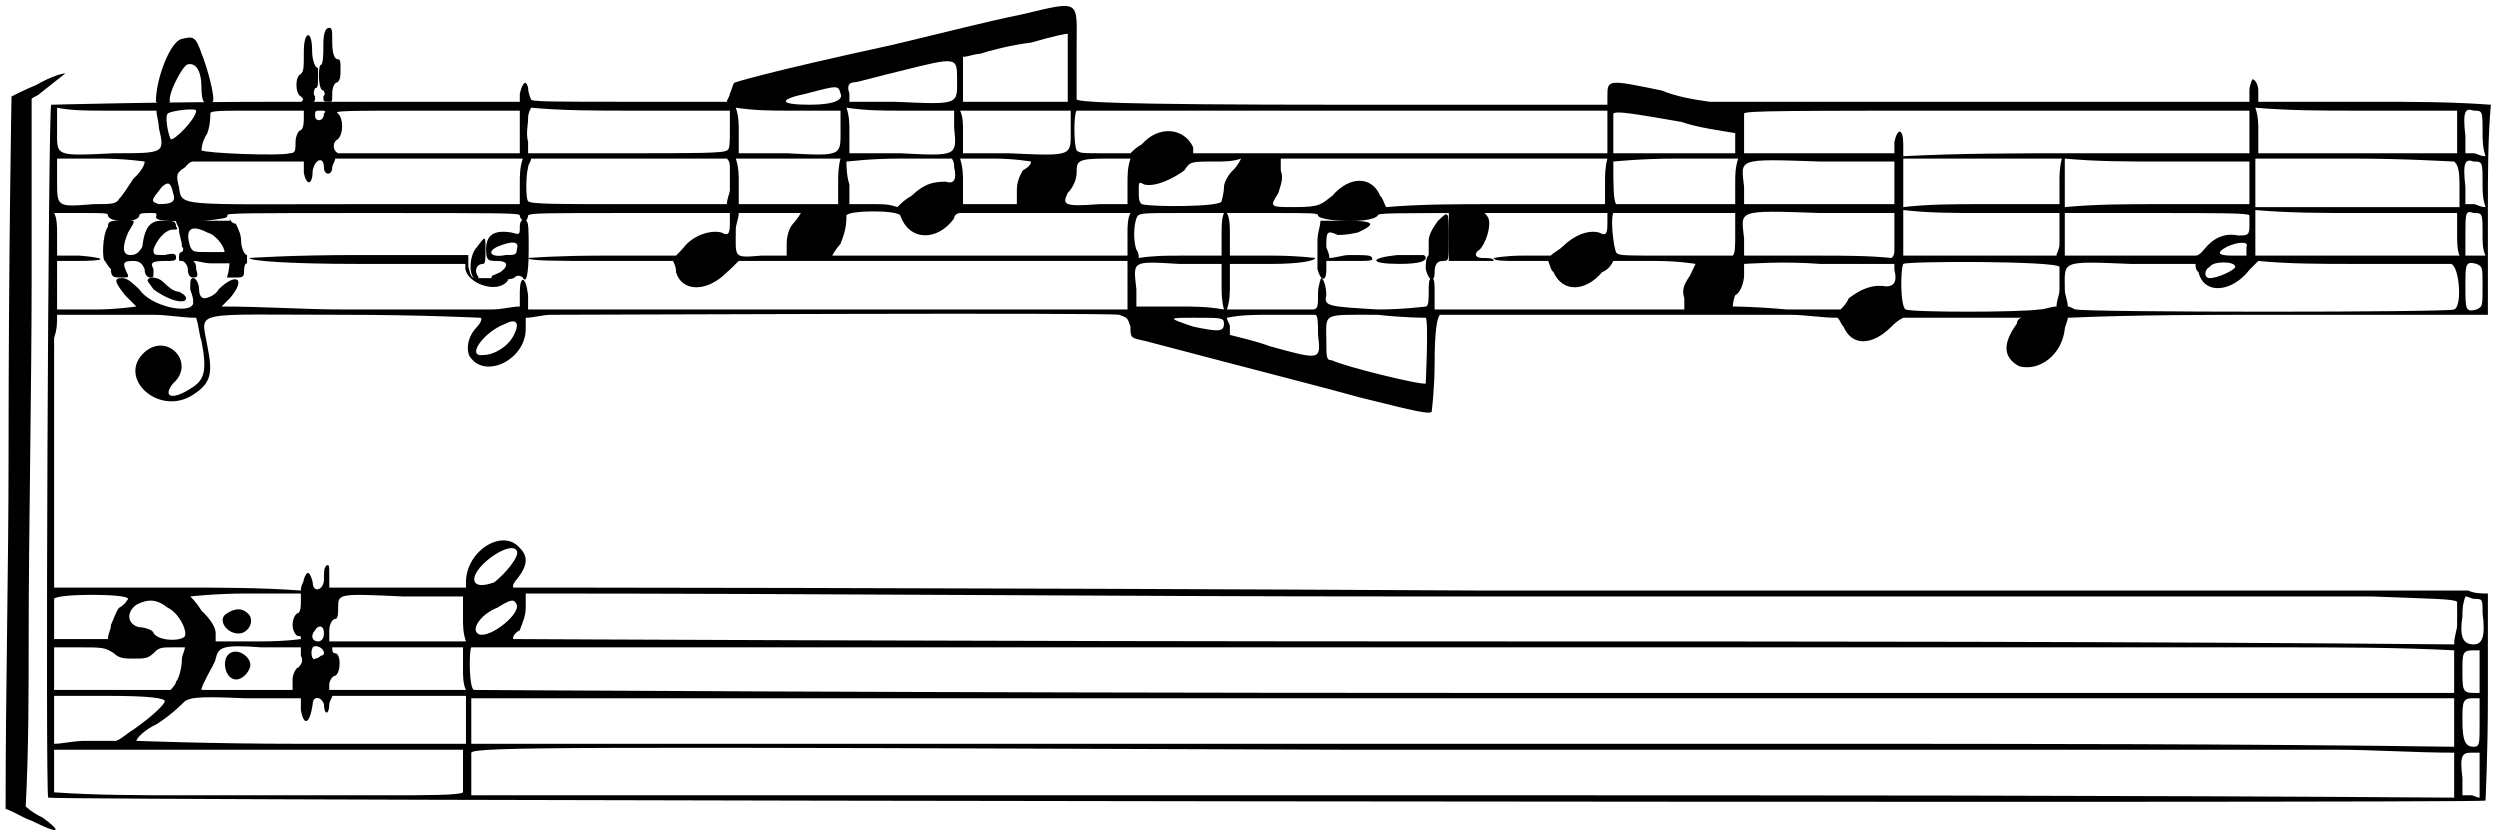 <?xml version="1.0" standalone="no"?>
<!DOCTYPE svg PUBLIC "-//W3C/DTD SVG 1.1//EN" "http://www.w3.org/Graphics/SVG/1.1/DTD/svg11.dtd">
<svg width="421px" height="141px" viewBox="0 0 4214 1415" xmlns="http://www.w3.org/2000/svg" xmlns:xlink="http://www.w3.org/1999/xlink" version="1.1">
<defs>
<path id="gl16900" d="M 52 9 C 33 14 9 76 9 115 C 9 115 14 120 24 120 C 28 120 33 115 33 115 C 28 105 52 57 62 52 C 76 48 86 62 86 91 C 86 115 91 124 105 115 C 110 110 96 57 86 33 C 76 4 72 4 52 9 z" fill="black" /><!-- width=115 height=124 -->
<path id="gl16901" d="M 19 33 C 19 62 19 67 14 72 C 4 76 4 105 14 110 C 19 115 19 115 14 120 C 9 120 14 120 24 120 C 38 120 38 120 38 110 C 33 105 38 96 38 96 C 43 96 43 91 43 76 C 43 67 43 62 43 62 C 38 62 33 48 33 33 C 33 -5 19 0 19 33 z" fill="black" /><!-- width=52 height=129 -->
<path id="gl16902" d="M 9 33 C 9 48 9 67 4 67 C 0 72 0 110 9 110 C 9 110 14 115 9 120 C 9 129 9 129 19 129 C 24 129 24 129 24 115 C 24 105 28 96 33 96 C 38 91 38 86 38 72 C 38 62 38 57 33 57 C 28 57 24 48 24 28 C 24 9 24 4 19 4 C 14 4 9 9 9 33 z" fill="black" /><!-- width=48 height=139 -->
<path id="gl16903" d="M 14 14 C 4 28 4 72 9 72 C 9 72 14 81 19 86 C 19 100 24 100 38 100 C 48 100 48 100 48 96 C 38 76 38 72 57 72 C 67 72 72 76 76 86 C 76 96 81 100 86 100 C 91 100 91 100 91 86 C 86 76 86 72 110 72 C 124 72 129 72 129 67 C 129 62 129 57 110 62 C 91 62 91 62 91 52 C 96 38 110 19 124 19 C 129 19 134 19 129 14 C 129 4 124 4 105 4 C 86 4 76 14 72 48 C 67 57 62 62 52 62 C 38 62 38 48 48 24 C 62 0 62 4 38 4 C 19 4 14 4 14 14 z" fill="black" /><!-- width=139 height=110 -->
<path id="gl16904" d="M 9 19 C 9 28 14 38 14 48 C 19 52 14 57 14 57 C 9 57 9 62 9 67 C 9 72 9 72 14 72 C 19 72 24 81 24 86 C 24 96 28 100 33 100 C 38 100 43 100 38 86 C 38 81 38 76 33 72 C 43 72 52 76 62 76 C 72 76 81 76 96 76 C 96 67 96 52 96 38 C 96 28 96 14 96 4 C 76 4 62 4 48 4 C 33 4 19 4 4 4 C 4 9 9 14 9 19 M 57 24 C 72 28 86 48 86 57 C 86 57 76 57 62 57 C 33 57 33 57 28 48 C 19 19 28 9 57 24 z" fill="black" /><!-- width=100 height=110 -->
<path id="gl16905" d="M 9 52 C 9 67 9 86 4 100 C 9 100 14 100 19 100 C 28 100 33 100 33 91 C 33 86 33 76 38 76 C 38 72 38 67 38 62 C 33 62 28 48 28 38 C 28 28 24 19 19 9 C 14 9 9 4 9 0 C 9 19 9 33 9 52 z" fill="black" /><!-- width=48 height=110 -->
<path id="gl16906" d="M 9 4 C 0 9 4 9 14 24 C 33 38 57 48 67 43 C 72 38 67 33 57 28 C 48 28 38 19 33 14 C 24 4 14 4 9 4 z" fill="black" /><!-- width=76 height=52 -->
<path id="gl16907" d="M 14 19 C 0 33 0 67 9 72 C 14 76 19 72 14 67 C 9 57 14 48 24 48 C 28 48 28 38 28 24 C 28 0 28 0 14 19 z" fill="black" /><!-- width=38 height=81 -->
<path id="gl16908" d="M 57 14 C 57 28 57 28 43 24 C 14 19 0 28 0 52 C 0 72 4 72 19 72 C 38 72 38 81 24 91 C 14 96 9 96 9 100 C 9 105 43 105 48 100 C 52 96 57 96 62 100 C 67 110 72 100 72 52 C 72 19 72 4 67 4 C 62 0 57 4 57 14 M 52 52 C 52 62 48 62 33 62 C 9 67 0 57 19 48 C 43 38 57 38 52 52 z" fill="black" /><!-- width=81 height=110 -->
<path id="gl16909" d="M 187 4 C 72 4 4 9 4 9 C 4 14 72 19 187 19 C 249 19 307 19 369 19 C 369 24 369 24 369 28 C 374 52 417 67 436 52 C 446 43 446 43 393 43 C 379 43 379 43 374 24 C 374 19 374 9 374 4 C 312 4 249 4 187 4 z" fill="black" /><!-- width=456 height=67 -->
<path id="gl16910" d="M 4 38 C 4 52 4 76 4 86 C 9 105 19 110 19 86 C 19 86 19 76 19 72 C 33 72 48 72 62 72 C 91 72 100 72 96 67 C 96 62 86 62 57 62 C 48 62 33 67 24 67 C 24 57 19 52 19 48 C 19 24 19 19 38 28 C 48 28 52 28 72 24 C 105 9 100 4 52 4 C 38 4 24 4 9 4 C 9 14 4 24 4 38 z" fill="black" /><!-- width=105 height=110 -->
<path id="gl16911" d="M 48 4 C 0 9 0 19 52 19 C 86 19 96 14 96 9 C 96 4 91 4 91 4 C 91 4 72 4 48 4 z" fill="black" /><!-- width=100 height=28 -->
<path id="gl16912" d="M 24 19 C 14 33 9 43 9 52 C 9 62 9 76 9 76 C 4 81 4 91 4 100 C 9 120 19 124 19 105 C 19 91 24 86 33 86 C 43 86 43 86 43 48 C 43 0 43 0 24 19 z" fill="black" /><!-- width=52 height=124 -->
<path id="gl16913" d="M 0 43 C 0 57 0 72 0 86 C 14 86 28 86 38 86 C 57 86 76 86 76 86 C 76 81 67 81 57 81 C 43 81 43 72 52 67 C 62 57 72 28 67 14 C 62 4 57 0 33 0 C 24 0 14 0 0 0 C 0 14 0 28 0 43 z" fill="black" /><!-- width=81 height=100 -->
<path id="gl17152" d="M 1656 24 C 1588 38 1536 52 1435 76 C 1214 124 1171 139 1171 139 C 1166 139 1166 148 1161 158 C 1161 163 1156 168 1156 172 C 1099 172 1046 172 993 172 C 864 172 825 172 825 168 C 825 168 820 158 820 148 C 816 134 811 139 806 158 C 806 163 806 168 806 172 C 676 172 542 172 412 172 C 192 172 14 177 14 177 C 9 182 4 1344 9 1348 C 14 1353 4123 1358 4128 1353 C 4128 1353 4132 1272 4132 1176 C 4132 1118 4132 1060 4132 1003 C 4123 1003 4108 1003 4099 998 C 4080 998 3331 998 2433 998 C 1531 993 796 993 796 993 C 792 993 796 984 801 979 C 820 955 820 940 806 926 C 777 892 715 931 715 984 C 715 988 715 993 715 993 C 676 993 638 993 600 993 C 561 993 523 993 484 993 C 484 988 484 984 484 974 C 484 955 484 955 480 955 C 475 960 475 964 475 979 C 475 998 456 1003 456 984 C 451 964 446 964 441 979 C 441 984 436 988 436 998 C 369 993 297 993 230 993 C 158 993 91 993 19 993 C 19 931 19 864 19 796 C 19 691 19 590 19 571 C 24 556 24 547 24 532 C 38 532 52 532 67 532 C 91 532 144 532 187 532 C 211 532 235 537 259 537 C 264 552 264 566 268 576 C 278 628 273 643 249 657 C 220 676 201 672 220 648 C 259 614 211 561 172 595 C 124 638 196 705 254 667 C 283 648 288 633 278 585 C 268 523 244 532 508 532 C 638 532 739 537 739 537 C 744 537 739 547 734 552 C 720 566 715 585 720 600 C 744 643 816 609 816 556 C 816 552 816 542 816 537 C 830 537 844 532 859 532 C 916 532 1795 528 1819 532 C 1833 537 1833 537 1838 552 C 1838 571 1838 571 1862 576 C 2059 628 2174 657 2227 672 C 2323 696 2342 700 2347 696 C 2347 696 2352 657 2352 614 C 2352 561 2356 537 2361 532 C 2361 532 2476 532 2616 532 C 2755 532 2908 532 2952 532 C 2980 532 3004 537 3033 537 C 3038 542 3038 547 3043 552 C 3057 585 3091 585 3124 552 C 3129 547 3134 542 3144 537 C 3177 537 3211 537 3244 537 C 3278 537 3312 537 3345 537 C 3340 537 3336 542 3336 547 C 3312 580 3312 604 3340 619 C 3374 628 3412 600 3417 556 C 3417 552 3422 542 3422 537 C 3537 532 3657 532 3777 532 C 3897 532 4012 532 4132 532 C 4132 475 4132 412 4132 355 C 4132 292 4132 235 4137 177 C 4070 172 4003 172 3940 172 C 3873 172 3811 172 3744 172 C 3744 168 3744 158 3744 153 C 3744 144 3739 134 3734 134 C 3734 134 3729 144 3729 153 C 3729 158 3729 168 3729 172 C 3576 172 3427 172 3273 172 C 3120 172 2971 172 2817 172 C 2788 168 2760 163 2736 153 C 2644 134 2644 134 2644 163 C 2644 168 2644 172 2644 177 C 2496 177 2347 177 2198 177 C 1795 177 1752 172 1747 168 C 1747 163 1747 124 1747 81 C 1747 0 1756 0 1656 24 M 1732 120 C 1732 134 1732 153 1732 172 C 1704 172 1675 172 1641 172 C 1612 172 1584 172 1555 172 C 1555 158 1555 148 1555 134 C 1555 120 1555 110 1555 96 C 1564 96 1574 91 1584 91 C 1598 86 1636 76 1670 72 C 1704 62 1728 57 1732 57 C 1732 62 1732 86 1732 120 M 1545 134 C 1545 177 1550 177 1440 172 C 1416 172 1387 172 1363 172 C 1363 168 1363 163 1363 158 C 1358 144 1363 139 1372 139 C 1377 139 1411 129 1449 120 C 1545 96 1545 96 1545 134 M 1348 158 C 1353 168 1339 177 1296 177 C 1243 177 1243 168 1291 158 C 1344 144 1344 144 1348 158 M 196 216 C 206 259 206 259 120 259 C 19 264 24 264 24 220 C 24 206 24 196 24 182 C 48 187 76 187 105 187 C 134 187 163 187 192 187 C 192 196 196 206 196 216 M 259 187 C 259 201 220 240 216 235 C 211 225 206 196 211 192 C 216 187 259 182 259 187 M 441 196 C 441 206 441 216 436 220 C 432 220 427 230 427 240 C 427 254 427 259 417 259 C 403 264 273 259 268 254 C 268 254 268 240 278 225 C 283 211 283 196 283 192 C 283 187 297 187 364 187 C 393 187 417 187 441 187 C 441 187 441 192 441 196 M 475 192 C 475 206 460 206 460 196 C 460 187 460 187 470 187 C 475 187 480 187 475 192 M 806 225 C 806 235 806 249 806 259 C 758 259 710 259 657 259 C 576 259 504 259 499 259 C 489 254 489 240 499 235 C 508 225 508 201 499 192 C 489 187 513 187 648 187 C 700 187 753 187 806 187 C 806 196 806 211 806 225 M 1161 220 C 1161 240 1161 254 1156 254 C 1152 259 1104 259 984 259 C 931 259 873 259 820 259 C 820 254 820 244 820 240 C 816 225 820 211 820 201 C 820 196 820 192 825 182 C 878 187 936 187 993 187 C 1046 187 1104 187 1161 187 C 1161 196 1161 206 1161 220 M 1348 216 C 1348 264 1353 264 1257 259 C 1233 259 1204 259 1176 259 C 1176 244 1176 235 1176 220 C 1176 211 1176 196 1171 182 C 1204 187 1233 187 1262 187 C 1291 187 1320 187 1348 187 C 1348 196 1348 206 1348 216 M 1540 216 C 1545 264 1545 264 1449 259 C 1420 259 1392 259 1363 259 C 1363 244 1363 235 1363 220 C 1363 211 1363 196 1358 182 C 1392 187 1420 187 1449 187 C 1478 187 1512 187 1540 187 C 1540 196 1540 206 1540 216 M 1737 220 C 1737 264 1742 264 1632 259 C 1608 259 1579 259 1555 259 C 1555 244 1555 235 1555 220 C 1555 211 1555 196 1550 187 C 1584 187 1612 187 1641 187 C 1675 187 1704 187 1737 187 C 1737 196 1737 206 1737 220 M 2644 225 C 2644 235 2644 249 2644 259 C 2524 259 2409 259 2294 259 C 2179 259 2064 259 1944 259 C 1944 259 1944 254 1944 249 C 1929 216 1886 211 1857 244 C 1848 249 1843 254 1838 259 C 1824 259 1809 259 1795 259 C 1756 259 1752 259 1747 254 C 1742 244 1742 192 1747 187 C 1752 187 1953 187 2198 187 C 2347 187 2496 187 2644 187 C 2644 196 2644 211 2644 225 M 3729 225 C 3729 235 3729 249 3729 259 C 3633 259 3532 259 3436 259 C 3336 259 3240 259 3144 264 C 3144 254 3144 249 3144 244 C 3144 216 3134 216 3129 240 C 3129 249 3129 254 3129 259 C 3086 259 3043 259 3004 259 C 2961 259 2918 259 2875 259 C 2875 249 2875 240 2875 230 C 2875 211 2875 196 2875 192 C 2875 187 2947 187 3302 187 C 3446 187 3585 187 3729 187 C 3729 201 3729 211 3729 225 M 4080 225 C 4080 235 4080 249 4080 259 C 4022 259 3969 259 3912 259 C 3854 259 3801 259 3744 259 C 3744 244 3744 235 3744 220 C 3744 211 3744 196 3739 182 C 3796 187 3854 187 3912 187 C 3964 187 4022 187 4080 187 C 4080 201 4080 211 4080 225 M 4123 225 C 4123 235 4123 249 4128 264 C 4118 264 4113 259 4108 259 C 4104 259 4099 259 4094 259 C 4094 249 4094 240 4094 230 C 4089 187 4094 182 4108 187 C 4123 187 4123 187 4123 225 M 2769 206 C 2798 216 2832 220 2860 225 C 2860 230 2860 235 2860 244 C 2860 249 2860 254 2860 259 C 2827 259 2793 259 2760 259 C 2721 259 2688 259 2654 259 C 2654 249 2654 235 2654 225 C 2654 206 2654 192 2654 192 C 2659 187 2688 192 2769 206 M 172 273 C 172 278 168 288 153 302 C 144 316 134 331 129 336 C 124 345 115 345 86 345 C 24 350 24 350 24 307 C 24 292 24 283 24 268 C 48 268 72 268 96 268 C 139 268 172 273 172 273 M 441 292 C 446 316 456 312 456 288 C 460 268 475 264 475 283 C 475 297 489 297 489 283 C 489 278 494 273 494 268 C 547 268 600 268 652 268 C 705 268 758 268 811 268 C 806 283 806 297 806 307 C 806 321 806 331 806 345 C 715 345 628 345 537 345 C 225 345 235 350 230 316 C 225 297 225 292 240 283 C 244 278 249 273 254 273 C 283 273 316 273 350 273 C 379 273 412 273 441 273 C 441 278 441 288 441 292 M 1161 283 C 1161 288 1161 307 1161 321 C 1161 326 1156 336 1156 345 C 1104 345 1046 345 993 345 C 864 345 825 345 820 340 C 816 336 816 297 820 283 C 820 278 825 273 825 268 C 878 268 936 268 993 268 C 1046 268 1104 268 1156 268 C 1161 273 1161 278 1161 283 M 1344 307 C 1344 321 1344 331 1344 345 C 1315 345 1286 345 1257 345 C 1233 345 1204 345 1176 345 C 1176 331 1176 321 1176 307 C 1176 297 1176 283 1171 268 C 1200 268 1228 268 1257 268 C 1291 268 1320 268 1348 268 C 1344 283 1344 297 1344 307 M 1540 283 C 1545 302 1540 312 1526 307 C 1502 307 1488 312 1468 331 C 1459 336 1454 340 1444 350 C 1430 345 1420 345 1406 345 C 1392 345 1377 345 1363 345 C 1363 336 1363 321 1363 312 C 1358 297 1358 278 1358 273 C 1363 273 1396 268 1449 268 C 1478 268 1507 268 1536 268 C 1540 273 1540 278 1540 283 M 1670 273 C 1670 278 1665 283 1656 288 C 1651 297 1646 307 1646 321 C 1646 331 1646 336 1646 345 C 1632 345 1617 345 1598 345 C 1584 345 1569 345 1555 345 C 1555 331 1555 321 1555 307 C 1555 297 1555 283 1550 268 C 1569 268 1588 268 1608 268 C 1641 268 1670 273 1670 273 M 1833 307 C 1833 321 1833 331 1833 345 C 1819 345 1800 345 1785 345 C 1723 350 1723 345 1732 326 C 1742 316 1747 302 1747 292 C 1747 273 1747 268 1795 268 C 1809 268 1824 268 1838 268 C 1833 283 1833 297 1833 307 M 2011 288 C 2006 292 1996 307 1996 316 C 1996 326 1992 340 1992 340 C 1992 350 1872 350 1857 345 C 1852 340 1852 336 1852 321 C 1852 307 1852 307 1862 312 C 1881 316 1910 302 1929 288 C 1939 273 1939 273 1982 273 C 1996 273 2011 273 2025 268 C 2020 278 2016 283 2011 288 M 2640 307 C 2640 321 2640 331 2640 345 C 2577 345 2515 345 2452 345 C 2390 345 2328 345 2270 350 C 2265 340 2265 336 2260 331 C 2246 297 2208 297 2179 331 C 2160 345 2160 350 2116 350 C 2073 350 2073 350 2088 326 C 2092 312 2097 302 2092 288 C 2092 283 2092 278 2092 268 C 2184 268 2275 268 2366 268 C 2457 268 2548 268 2644 268 C 2640 283 2640 297 2640 307 M 2860 307 C 2860 321 2860 331 2860 345 C 2827 345 2793 345 2764 345 C 2702 345 2664 345 2659 345 C 2654 340 2654 312 2654 273 C 2654 273 2702 268 2760 268 C 2793 268 2827 268 2865 268 C 2860 283 2860 297 2860 307 M 3129 307 C 3129 321 3129 331 3129 345 C 3086 345 3043 345 3004 345 C 2961 345 2918 345 2875 345 C 2875 336 2875 326 2875 316 C 2870 268 2860 268 3004 273 C 3043 273 3086 273 3129 273 C 3129 283 3129 297 3129 307 M 3408 307 C 3408 321 3408 331 3408 345 C 3364 345 3321 345 3273 345 C 3230 345 3187 345 3144 350 C 3144 336 3144 321 3144 312 C 3144 297 3144 283 3144 268 C 3187 268 3230 268 3278 268 C 3321 268 3364 268 3412 268 C 3408 283 3408 297 3408 307 M 3729 307 C 3729 321 3729 331 3729 345 C 3676 345 3624 345 3576 345 C 3523 345 3470 345 3417 350 C 3417 336 3417 321 3417 307 C 3417 297 3417 283 3417 268 C 3470 273 3523 273 3576 273 C 3624 273 3676 273 3729 273 C 3729 283 3729 297 3729 307 M 4075 273 C 4080 278 4084 283 4084 312 C 4084 326 4084 336 4084 350 C 4027 350 3969 350 3912 350 C 3854 350 3796 350 3739 350 C 3739 336 3739 321 3739 307 C 3739 297 3739 283 3739 268 C 3796 268 3849 268 3902 268 C 3993 268 4070 273 4075 273 M 4123 312 C 4123 321 4123 336 4128 350 C 4118 350 4113 345 4108 345 C 4104 345 4099 345 4094 345 C 4094 336 4094 326 4094 316 C 4089 273 4094 268 4108 273 C 4123 273 4123 273 4123 312 M 220 326 C 225 340 220 345 196 345 C 182 340 182 340 201 316 C 211 307 216 307 220 326 M 110 364 C 110 369 120 374 139 374 C 153 374 163 369 163 364 C 163 360 172 360 182 360 C 192 360 192 360 192 364 C 187 374 206 374 268 374 C 307 369 312 369 312 364 C 307 360 345 360 556 360 C 777 360 806 360 806 364 C 806 369 811 374 816 374 C 816 374 820 369 820 364 C 825 360 849 360 993 360 C 1046 360 1104 360 1161 360 C 1161 364 1161 369 1161 379 C 1161 398 1156 398 1147 393 C 1128 388 1099 398 1084 417 C 1080 422 1075 427 1070 432 C 1032 432 988 432 945 432 C 868 432 820 436 820 436 C 820 441 868 441 945 441 C 984 441 1027 441 1065 441 C 1070 451 1070 456 1070 460 C 1080 494 1123 494 1156 460 C 1161 456 1166 451 1176 441 C 1286 441 1392 441 1502 441 C 1617 441 1728 441 1833 441 C 1833 456 1833 470 1833 480 C 1833 494 1833 508 1833 523 C 1675 523 1512 523 1353 523 C 1084 523 859 523 844 523 C 835 523 830 523 820 523 C 820 513 820 504 820 499 C 816 465 806 465 806 494 C 806 504 806 513 806 518 C 792 518 777 523 758 523 C 734 523 619 523 508 523 C 441 523 374 518 302 518 C 307 513 312 508 316 504 C 345 470 326 460 297 489 C 292 499 278 504 273 504 C 268 504 264 499 264 489 C 264 480 259 470 254 470 C 249 470 249 475 249 489 C 254 504 254 504 254 513 C 249 532 182 518 163 489 C 153 480 144 470 134 470 C 120 470 120 475 139 499 C 148 508 158 518 158 518 C 158 518 124 523 91 523 C 67 523 43 523 24 523 C 24 508 24 494 24 480 C 24 470 24 456 24 441 C 33 441 48 441 57 441 C 110 441 110 436 62 432 C 48 432 38 432 24 432 C 24 417 24 408 24 393 C 24 384 24 369 19 360 C 38 360 52 360 67 360 C 105 360 110 360 110 364 M 1281 360 C 1281 360 1276 369 1267 379 C 1262 384 1257 398 1257 412 C 1257 417 1257 427 1257 432 C 1243 432 1228 432 1214 432 C 1166 436 1171 436 1171 388 C 1171 379 1176 369 1176 360 C 1190 360 1209 360 1228 360 C 1257 360 1281 360 1281 360 M 1449 364 C 1464 408 1512 408 1540 369 C 1540 364 1545 360 1550 360 C 1598 360 1646 360 1694 360 C 1742 360 1790 360 1838 360 C 1833 369 1833 384 1833 393 C 1833 408 1833 417 1833 432 C 1752 432 1670 432 1584 432 C 1449 432 1334 432 1334 432 C 1334 432 1339 422 1348 412 C 1353 398 1358 388 1358 364 C 1363 355 1444 355 1449 364 M 1992 393 C 1992 408 1992 417 1992 432 C 1968 432 1944 432 1924 432 C 1900 432 1876 432 1852 436 C 1852 432 1852 427 1848 422 C 1843 408 1843 384 1848 369 C 1852 360 1852 360 1924 360 C 1948 360 1972 360 1996 360 C 1992 369 1992 384 1992 393 M 2155 364 C 2155 374 2246 379 2256 364 C 2256 360 2275 360 2452 360 C 2515 360 2577 360 2644 360 C 2644 364 2644 369 2644 379 C 2644 398 2640 398 2630 393 C 2611 388 2587 398 2568 417 C 2563 422 2553 427 2548 432 C 2534 432 2515 432 2500 432 C 2472 432 2452 436 2452 436 C 2452 441 2467 441 2496 441 C 2515 441 2529 441 2544 441 C 2548 451 2548 456 2553 460 C 2568 494 2606 494 2635 460 C 2644 456 2649 451 2654 441 C 2678 441 2702 441 2726 441 C 2764 441 2793 446 2793 446 C 2793 446 2788 456 2784 465 C 2774 480 2769 489 2774 504 C 2774 508 2774 513 2774 523 C 2721 523 2664 523 2611 523 C 2520 523 2438 523 2428 523 C 2419 523 2400 523 2385 523 C 2376 523 2366 523 2352 523 C 2352 513 2352 504 2352 494 C 2352 480 2352 470 2347 470 C 2342 470 2342 480 2342 494 C 2342 504 2342 518 2337 518 C 2337 518 2299 523 2256 523 C 2174 518 2164 518 2169 499 C 2169 484 2164 470 2160 470 C 2160 470 2155 484 2155 494 C 2155 518 2155 523 2145 523 C 2112 523 2088 523 2049 523 C 2035 523 2020 523 2001 523 C 2006 508 2006 494 2006 484 C 2006 470 2006 460 2006 446 C 2030 446 2054 446 2078 446 C 2121 446 2150 441 2150 436 C 2150 436 2121 432 2078 432 C 2054 432 2030 432 2006 432 C 2006 417 2006 408 2006 393 C 2006 384 2006 369 2001 360 C 2030 360 2054 360 2078 360 C 2145 360 2155 360 2155 364 M 2860 393 C 2860 417 2860 427 2856 432 C 2856 432 2808 432 2755 432 C 2668 432 2664 432 2659 427 C 2654 417 2649 369 2654 360 C 2654 360 2702 360 2760 360 C 2793 360 2827 360 2860 360 C 2860 369 2860 384 2860 393 M 3129 384 C 3129 398 3129 417 3129 422 C 3129 427 3129 432 3124 436 C 3086 432 3043 432 3000 432 C 2956 432 2918 432 2875 432 C 2875 422 2875 412 2875 403 C 2870 355 2860 355 3004 360 C 3043 360 3086 360 3129 360 C 3129 369 3129 379 3129 384 M 3408 379 C 3408 384 3408 403 3408 412 C 3408 422 3403 427 3403 432 C 3360 432 3316 432 3273 432 C 3230 432 3187 432 3144 432 C 3144 422 3144 408 3144 393 C 3144 384 3144 369 3144 355 C 3187 360 3230 360 3273 360 C 3316 360 3364 360 3408 360 C 3408 364 3408 369 3408 379 M 3729 364 C 3729 364 3729 374 3729 384 C 3729 398 3724 398 3710 398 C 3686 393 3667 403 3652 422 C 3648 427 3643 432 3638 432 C 3604 432 3566 432 3528 432 C 3494 432 3456 432 3417 432 C 3417 422 3417 408 3417 398 C 3417 384 3417 369 3417 360 C 3470 360 3523 360 3571 360 C 3676 360 3729 360 3729 364 M 4080 398 C 4080 408 4080 422 4084 432 C 4027 432 3969 432 3912 432 C 3854 432 3796 432 3739 432 C 3739 422 3739 408 3739 393 C 3739 384 3739 369 3739 355 C 3796 360 3854 360 3912 360 C 3969 360 4022 360 4080 360 C 4080 374 4080 384 4080 398 M 4123 398 C 4123 408 4123 422 4128 432 C 4118 432 4113 432 4108 432 C 4104 432 4099 432 4094 432 C 4094 422 4094 412 4094 398 C 4094 360 4094 355 4108 360 C 4123 360 4123 360 4123 398 M 3724 417 C 3724 422 3724 427 3724 432 C 3724 432 3710 432 3700 432 C 3676 432 3672 427 3691 417 C 3710 408 3729 408 3724 417 M 1992 484 C 1992 494 1992 508 1996 523 C 1968 518 1944 518 1920 518 C 1896 518 1872 518 1848 518 C 1848 508 1848 499 1848 489 C 1843 441 1838 441 1920 446 C 1944 446 1968 446 1992 446 C 1992 460 1992 470 1992 484 M 3129 456 C 3134 475 3129 484 3115 484 C 3091 480 3072 489 3052 504 C 3048 513 3043 518 3038 523 C 3004 523 2976 523 2947 523 C 2894 518 2856 518 2856 518 C 2856 518 2856 508 2860 499 C 2870 494 2875 475 2875 465 C 2875 456 2875 451 2875 446 C 2880 446 2937 441 3004 446 C 3043 446 3086 446 3129 446 C 3129 446 3129 451 3129 456 M 3408 451 C 3408 456 3408 475 3408 489 C 3408 499 3403 508 3403 518 C 3393 518 3384 523 3374 523 C 3340 528 3158 528 3148 523 C 3139 518 3139 456 3144 446 C 3153 441 3403 441 3408 451 M 3643 460 C 3652 499 3700 494 3729 456 C 3734 451 3739 446 3744 441 C 3796 446 3849 446 3902 446 C 3988 446 4065 446 4070 446 C 4084 451 4089 518 4075 523 C 4065 528 3460 528 3436 523 C 3432 523 3427 518 3422 518 C 3422 508 3417 499 3417 489 C 3417 441 3408 441 3528 446 C 3566 446 3600 446 3638 446 C 3638 451 3638 456 3643 460 M 3705 451 C 3705 456 3676 470 3662 470 C 3652 470 3652 456 3662 451 C 3667 441 3705 441 3705 451 M 4123 484 C 4123 518 4123 518 4113 523 C 4094 528 4094 523 4094 484 C 4094 446 4094 441 4113 446 C 4123 451 4123 451 4123 484 M 2155 566 C 2160 609 2160 609 2073 585 C 2049 576 2025 571 2006 566 C 2006 561 2006 556 2006 552 C 2006 547 2001 542 2001 537 C 2025 532 2049 532 2073 532 C 2112 532 2145 532 2150 532 C 2155 532 2155 547 2155 566 M 2337 537 C 2342 542 2337 648 2337 648 C 2332 652 2198 619 2179 609 C 2169 609 2169 604 2169 576 C 2169 528 2160 532 2256 532 C 2299 537 2337 537 2337 537 M 1996 547 C 1996 561 1987 561 1944 552 C 1900 537 1900 537 1948 537 C 1992 537 1996 537 1996 547 M 796 566 C 787 585 763 600 744 600 C 715 604 744 561 782 547 C 801 537 806 547 796 566 M 801 931 C 806 940 782 969 763 984 C 739 993 729 988 729 979 C 729 955 792 912 801 931 M 144 1012 C 144 1012 139 1022 129 1027 C 124 1032 120 1046 115 1056 C 115 1065 110 1070 110 1080 C 96 1080 81 1080 62 1080 C 48 1080 33 1080 19 1080 C 19 1070 19 1060 19 1051 C 19 1032 19 1017 19 1012 C 24 1003 144 1003 144 1012 M 436 1017 C 436 1022 436 1032 432 1036 C 427 1036 422 1046 422 1056 C 422 1065 427 1075 432 1075 C 436 1075 436 1075 436 1080 C 436 1080 412 1084 364 1084 C 340 1084 316 1084 292 1084 C 292 1080 292 1075 292 1070 C 292 1060 283 1046 268 1032 C 259 1017 249 1008 249 1008 C 249 1008 292 1003 345 1003 C 374 1003 408 1003 436 1003 C 436 1008 436 1012 436 1017 M 710 1046 C 710 1056 710 1070 715 1084 C 676 1084 638 1084 600 1084 C 561 1084 523 1084 484 1084 C 484 1075 484 1070 484 1065 C 484 1056 489 1046 494 1046 C 499 1046 499 1036 499 1027 C 499 1003 499 1003 609 1008 C 643 1008 676 1008 710 1008 C 710 1022 710 1032 710 1046 M 3936 1008 C 4036 1012 4075 1012 4080 1017 C 4080 1017 4080 1036 4080 1056 C 4080 1065 4075 1075 4075 1089 C 3528 1084 2980 1084 2438 1084 C 1536 1084 796 1080 796 1080 C 792 1080 796 1070 806 1065 C 811 1051 816 1041 816 1027 C 816 1017 816 1012 816 1003 C 1310 1003 1804 1008 2304 1008 C 3120 1008 3854 1008 3936 1008 M 4123 1036 C 4128 1075 4123 1089 4108 1089 C 4089 1089 4084 1075 4089 1041 C 4089 1032 4089 1022 4094 1008 C 4099 1008 4104 1012 4108 1012 C 4123 1012 4123 1012 4123 1036 M 211 1027 C 230 1036 244 1065 240 1075 C 235 1084 196 1084 187 1070 C 187 1065 172 1060 163 1060 C 144 1056 139 1036 158 1022 C 177 1012 192 1012 211 1027 M 801 1022 C 806 1041 748 1084 734 1070 C 724 1060 744 1036 768 1027 C 792 1012 796 1012 801 1022 M 475 1070 C 475 1080 470 1084 465 1084 C 456 1084 451 1075 460 1065 C 465 1056 475 1056 475 1070 M 120 1104 C 129 1113 139 1113 153 1113 C 172 1113 177 1113 187 1104 C 196 1094 201 1094 220 1094 C 225 1094 230 1094 240 1094 C 240 1099 235 1108 235 1113 C 235 1128 230 1147 225 1152 C 225 1156 220 1161 216 1166 C 182 1166 148 1166 115 1166 C 81 1166 48 1166 19 1166 C 19 1156 19 1142 19 1128 C 19 1118 19 1104 19 1094 C 33 1094 48 1094 62 1094 C 100 1094 105 1094 120 1104 M 436 1108 C 441 1118 436 1123 432 1128 C 427 1128 422 1142 422 1147 C 422 1156 422 1161 422 1166 C 398 1166 374 1166 350 1166 C 307 1166 273 1166 268 1166 C 268 1161 273 1152 278 1142 C 283 1132 292 1118 292 1113 C 297 1094 302 1089 369 1094 C 393 1094 412 1094 436 1094 C 436 1099 436 1104 436 1108 M 475 1104 C 475 1108 470 1108 470 1108 C 470 1108 465 1113 460 1113 C 456 1118 451 1104 456 1094 C 460 1089 475 1094 475 1104 M 710 1132 C 710 1142 710 1156 715 1166 C 676 1166 638 1166 600 1166 C 561 1166 523 1166 484 1166 C 484 1166 484 1161 484 1156 C 484 1152 489 1142 494 1142 C 504 1137 504 1104 494 1104 C 489 1104 489 1099 489 1094 C 489 1094 532 1094 600 1094 C 638 1094 672 1094 710 1094 C 710 1108 710 1118 710 1132 M 3777 1094 C 3878 1094 3979 1094 4075 1099 C 4075 1108 4075 1123 4075 1132 C 4075 1147 4075 1161 4075 1171 C 3518 1171 2961 1171 2404 1171 C 1488 1171 729 1166 729 1166 C 720 1166 720 1099 724 1094 C 729 1094 1348 1094 2102 1094 C 2856 1094 3609 1094 3777 1094 M 4118 1132 C 4118 1147 4118 1161 4118 1171 C 4118 1171 4113 1171 4108 1171 C 4089 1171 4089 1166 4089 1132 C 4089 1104 4089 1099 4108 1099 C 4113 1099 4118 1099 4118 1099 C 4118 1108 4118 1123 4118 1132 M 206 1185 C 206 1190 187 1209 153 1233 C 144 1238 134 1248 124 1252 C 105 1252 91 1252 72 1252 C 52 1252 33 1257 19 1257 C 19 1243 19 1228 19 1219 C 19 1204 19 1190 19 1176 C 48 1176 81 1176 110 1176 C 182 1176 206 1180 206 1185 M 436 1200 C 441 1228 451 1224 456 1190 C 456 1176 470 1176 475 1190 C 475 1209 484 1209 484 1190 C 484 1185 489 1180 489 1176 C 523 1176 561 1176 600 1176 C 638 1176 676 1176 715 1176 C 715 1190 715 1204 715 1219 C 715 1228 715 1243 715 1257 C 619 1257 528 1257 436 1257 C 283 1257 158 1252 158 1252 C 158 1248 172 1233 192 1224 C 216 1209 235 1190 240 1185 C 249 1180 254 1176 340 1180 C 374 1180 403 1180 436 1180 C 436 1185 436 1190 436 1200 M 4022 1180 C 4041 1180 4060 1180 4075 1180 C 4075 1195 4075 1209 4075 1224 C 4075 1233 4075 1248 4075 1262 C 3715 1257 3350 1257 2985 1257 C 2380 1257 1627 1257 1305 1257 C 1113 1257 916 1257 724 1257 C 724 1243 724 1233 724 1219 C 724 1200 724 1180 724 1180 C 729 1180 1459 1180 2347 1180 C 3235 1180 3988 1180 4022 1180 M 4118 1224 C 4118 1257 4118 1262 4108 1262 C 4094 1262 4089 1252 4089 1219 C 4089 1185 4089 1180 4108 1180 C 4113 1180 4118 1180 4118 1180 C 4118 1195 4118 1209 4118 1224 M 710 1300 C 710 1320 710 1339 710 1339 C 705 1344 648 1344 580 1344 C 513 1344 360 1344 240 1344 C 163 1344 91 1344 19 1339 C 19 1329 19 1315 19 1305 C 19 1291 19 1276 19 1267 C 134 1267 249 1267 364 1267 C 480 1267 595 1267 710 1267 C 710 1276 710 1291 710 1300 M 3873 1267 C 3940 1267 4008 1272 4075 1272 C 4075 1281 4075 1296 4075 1310 C 4075 1320 4075 1334 4075 1348 C 3518 1344 2961 1344 2400 1344 C 1843 1344 1281 1344 724 1344 C 724 1334 724 1320 724 1310 C 724 1291 724 1276 724 1272 C 729 1262 888 1262 2198 1267 C 3009 1267 3763 1267 3873 1267 M 4118 1310 C 4118 1320 4118 1334 4118 1348 C 4113 1348 4108 1344 4104 1344 C 4099 1344 4094 1344 4089 1344 C 4089 1334 4089 1324 4089 1315 C 4084 1276 4089 1272 4104 1272 C 4108 1272 4113 1272 4118 1272 C 4118 1281 4118 1296 4118 1310 M 312 1036 C 292 1046 312 1075 336 1070 C 350 1065 355 1051 350 1041 C 340 1027 326 1027 312 1036 M 316 1104 C 302 1113 307 1142 321 1147 C 331 1152 345 1142 350 1128 C 355 1113 331 1094 316 1104 z" fill="black" /><!-- width=4147 height=1368 -->
<path id="gl17408" d="M 57 28 C 33 38 14 48 14 48 C 14 48 9 321 9 652 C 9 849 4 1051 4 1252 C 19 1257 33 1267 48 1272 C 96 1296 100 1291 67 1267 C 57 1262 48 1257 38 1248 C 43 1152 43 1056 43 960 C 43 796 48 528 48 360 C 48 259 48 153 48 52 C 52 48 57 48 62 43 C 81 28 105 9 105 9 C 100 9 81 14 57 28 z" fill="black" /><!-- width=120 height=1300 -->
</defs>
<use xlink:href="#gl16900" x="249" y="57" />
<use xlink:href="#gl16901" x="489" y="53" />
<use xlink:href="#gl16902" x="532" y="43" />
<use xlink:href="#gl16903" x="163" y="369" />
<use xlink:href="#gl16904" x="288" y="369" />
<use xlink:href="#gl16905" x="374" y="369" />
<use xlink:href="#gl16906" x="240" y="465" />
<use xlink:href="#gl16907" x="787" y="398" />
<use xlink:href="#gl16908" x="816" y="369" />
<use xlink:href="#gl16909" x="412" y="427" />
<use xlink:href="#gl16910" x="2217" y="369" />
<use xlink:href="#gl16911" x="2308" y="427" />
<use xlink:href="#gl16912" x="2400" y="355" />
<use xlink:href="#gl16913" x="2443" y="355" />
<use xlink:href="#gl17152" x="67" y="0" />
<use xlink:href="#gl17408" x="0" y="115" />
</svg>